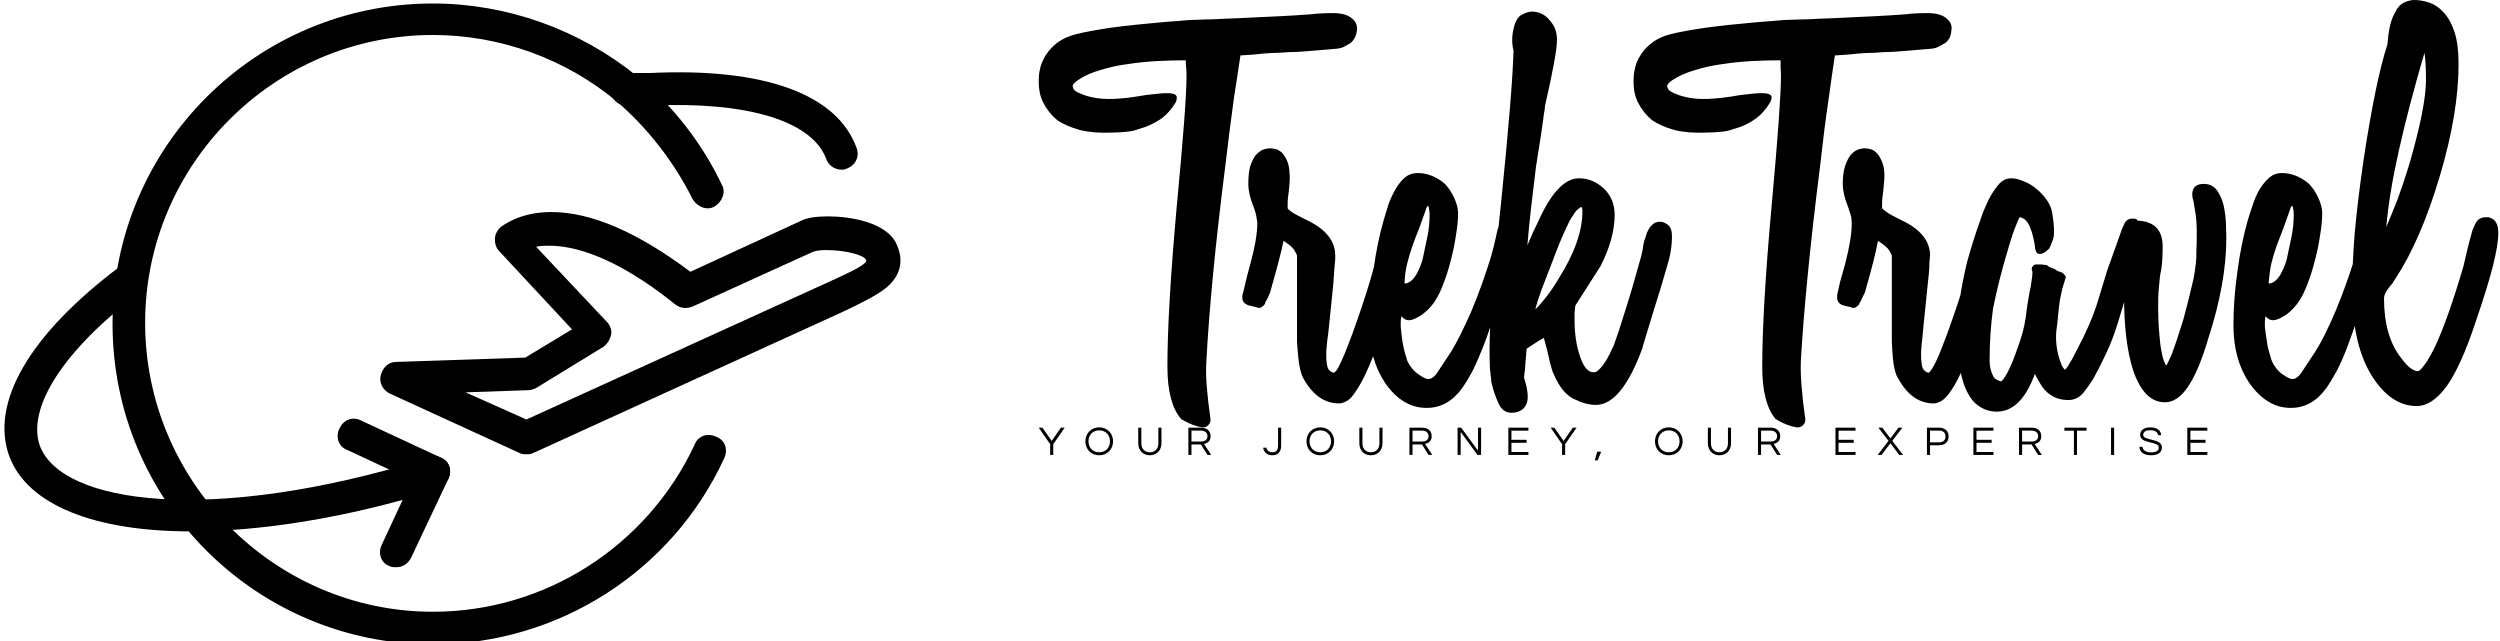 <svg data-v-423bf9ae="" xmlns="http://www.w3.org/2000/svg" viewBox="0 0 351 90" class="iconLeftSlogan"><!----><!----><!----><g data-v-423bf9ae="" id="022fc163-6445-4020-b4e0-0b1261933f39" fill="black" transform="matrix(5.259,0,0,5.259,145.656,1.84)"><path d="M7.90 0L7.90 0L7.90 0Q8.26 0 8.43 0.17L8.43 0.17L8.43 0.17Q8.55 0.29 8.53 0.46L8.53 0.46L8.53 0.46Q8.51 0.60 8.46 0.68L8.46 0.68L8.46 0.68Q8.41 0.76 8.36 0.80L8.36 0.80L8.36 0.80Q8.29 0.84 8.20 0.89L8.20 0.89L8.20 0.89Q8.11 0.94 7.99 0.95L7.99 0.95L7.99 0.95Q7.63 0.98 7.41 1.00L7.41 1.00L7.41 1.00Q7.18 1.02 7.03 1.03L7.03 1.03L7.03 1.03Q6.87 1.04 6.74 1.04L6.74 1.04L6.74 1.04Q6.61 1.05 6.44 1.06L6.44 1.06L6.44 1.06Q6.27 1.06 6.03 1.08L6.03 1.08L6.03 1.08Q5.80 1.11 5.42 1.13L5.42 1.13L5.42 1.13Q5.35 1.58 5.24 2.31L5.24 2.31L5.24 2.31Q5.14 3.04 5.01 4.12L5.01 4.12L5.01 4.12Q4.62 7.21 4.51 9.30L4.51 9.30L4.51 9.30Q4.49 9.58 4.52 9.96L4.52 9.96L4.52 9.96Q4.55 10.35 4.62 10.84L4.62 10.84L4.62 10.84Q4.63 10.93 4.56 11.00L4.56 11.00L4.56 11.00Q4.51 11.06 4.42 11.06L4.42 11.06L4.40 11.06L4.40 11.06Q4.16 11.02 3.91 10.88L3.91 10.88L3.91 10.88Q3.88 10.86 3.87 10.86L3.87 10.86L3.87 10.86Q3.86 10.85 3.84 10.84L3.84 10.84L3.84 10.84Q3.47 10.42 3.47 9.44L3.47 9.44L3.47 9.44Q3.47 7.92 3.72 5.15L3.72 5.15L3.72 5.15Q3.98 2.42 3.98 1.68L3.98 1.68L3.98 1.68Q3.98 1.57 3.97 1.46L3.97 1.46L3.97 1.46Q3.96 1.36 3.96 1.26L3.96 1.26L3.96 1.26Q3.60 1.26 3.21 1.28L3.21 1.28L3.21 1.28Q2.81 1.30 2.42 1.36L2.42 1.36L2.42 1.36Q2.03 1.41 1.68 1.52L1.68 1.52L1.68 1.52Q1.33 1.62 1.08 1.79L1.08 1.79L1.08 1.79Q0.94 1.89 0.94 1.95L0.94 1.95L0.94 1.95Q0.94 1.97 0.97 2.03L0.97 2.03L0.97 2.03Q0.99 2.09 1.18 2.16L1.18 2.16L1.18 2.16Q1.33 2.23 1.59 2.27L1.59 2.27L1.59 2.27Q1.85 2.31 2.20 2.28L2.20 2.28L2.20 2.28Q2.37 2.27 2.63 2.23L2.63 2.23L2.63 2.23Q2.90 2.18 3.14 2.16L3.14 2.16L3.14 2.16Q3.37 2.13 3.55 2.14L3.55 2.14L3.55 2.14Q3.72 2.16 3.72 2.25L3.72 2.25L3.72 2.25Q3.72 2.31 3.70 2.37L3.70 2.37L3.70 2.37Q3.53 2.65 3.33 2.80L3.33 2.80L3.33 2.80Q3.12 2.95 2.88 3.04L2.88 3.04L2.88 3.04Q2.73 3.09 2.56 3.14L2.56 3.14L2.56 3.14Q2.39 3.18 1.99 3.19L1.99 3.19L1.99 3.19Q1.48 3.21 1.13 3.12L1.13 3.12L1.13 3.12Q0.77 3.02 0.53 2.86L0.53 2.86L0.53 2.86Q0.29 2.66 0.15 2.38L0.15 2.38L0.15 2.38Q0.01 2.10 0.04 1.69L0.04 1.69L0.04 1.69Q0.04 1.60 0.08 1.44L0.08 1.44L0.08 1.44Q0.13 1.27 0.23 1.11L0.23 1.11L0.23 1.11Q0.34 0.94 0.53 0.79L0.53 0.79L0.53 0.79Q0.73 0.64 1.04 0.56L1.04 0.56L1.04 0.56Q1.36 0.48 1.96 0.39L1.96 0.39L1.96 0.39Q2.56 0.31 3.36 0.24L3.36 0.24L3.36 0.24Q3.63 0.22 3.76 0.21L3.76 0.21L3.76 0.21Q3.89 0.20 3.99 0.19L3.99 0.19L3.99 0.19Q4.09 0.18 4.19 0.18L4.19 0.18L4.19 0.18Q4.28 0.18 4.47 0.17L4.47 0.17L4.47 0.17Q4.66 0.17 5.00 0.15L5.00 0.15L5.00 0.15Q5.33 0.14 5.89 0.11L5.89 0.11L5.89 0.11Q6.58 0.08 6.88 0.06L6.88 0.06L6.88 0.06Q7.18 0.04 7.32 0.03L7.32 0.03L7.32 0.03Q7.46 0.01 7.55 0.01L7.55 0.01L7.55 0.01Q7.63 0 7.90 0ZM9.55 5.53L9.55 5.53L9.55 5.53Q9.60 5.53 9.74 5.59L9.74 5.59L9.74 5.59Q9.87 5.66 9.87 5.95L9.87 5.95L9.87 5.95Q9.87 6.44 9.28 8.29L9.28 8.29L9.28 8.29Q9.04 8.99 8.86 9.41L8.86 9.41L8.86 9.41Q8.68 9.83 8.53 10.05L8.53 10.05L8.53 10.05Q8.39 10.28 8.27 10.35L8.27 10.35L8.27 10.35Q8.15 10.42 8.05 10.42L8.05 10.42L8.05 10.42Q7.48 10.42 7.11 9.77L7.11 9.77L7.11 9.77Q7.06 9.70 7.01 9.49L7.01 9.49L7.01 9.49Q6.96 9.28 6.93 8.76L6.93 8.76L6.93 7.69L6.93 6.48L6.93 6.48Q6.93 6.45 6.87 6.35L6.87 6.35L6.87 6.35Q6.82 6.24 6.57 6.08L6.57 6.08L6.57 6.08Q6.48 6.52 6.23 7.39L6.23 7.39L6.23 7.39Q6.23 7.43 6.15 7.60L6.15 7.60L6.15 7.60Q6.12 7.66 6.10 7.69L6.10 7.69L6.10 7.69Q6.09 7.71 6.08 7.73L6.08 7.73L6.08 7.73Q6.08 7.78 6.01 7.83L6.01 7.83L6.01 7.83Q5.94 7.90 5.84 7.85L5.84 7.85L5.63 7.80L5.63 7.80Q5.47 7.74 5.47 7.60L5.47 7.60L5.47 7.60Q5.47 7.59 5.47 7.55L5.47 7.55L5.47 7.55Q5.47 7.52 5.50 7.43L5.50 7.43L5.50 7.43Q5.52 7.34 5.56 7.17L5.56 7.17L5.56 7.17Q5.60 7 5.68 6.71L5.68 6.71L5.68 6.71Q5.87 6.02 5.87 5.60L5.87 5.60L5.87 5.60Q5.87 5.57 5.85 5.47L5.85 5.47L5.85 5.47Q5.84 5.36 5.77 5.17L5.77 5.17L5.77 5.17Q5.63 4.83 5.63 4.56L5.63 4.56L5.63 4.56Q5.63 4.27 5.68 4.09L5.68 4.09L5.68 4.09Q5.74 3.91 5.82 3.80L5.82 3.80L5.82 3.80Q5.91 3.70 6.01 3.65L6.01 3.65L6.01 3.65Q6.12 3.61 6.22 3.61L6.22 3.61L6.22 3.61Q6.27 3.61 6.36 3.63L6.36 3.63L6.36 3.63Q6.44 3.65 6.52 3.72L6.52 3.72L6.52 3.72Q6.59 3.79 6.66 3.93L6.66 3.93L6.66 3.93Q6.72 4.06 6.73 4.27L6.73 4.27L6.73 4.27Q6.75 4.41 6.71 4.76L6.71 4.76L6.71 4.76Q6.68 4.96 6.68 5.05L6.68 5.05L6.68 5.05Q6.68 5.15 6.68 5.21L6.68 5.21L6.68 5.21Q6.69 5.24 6.79 5.31L6.79 5.31L6.79 5.31Q6.89 5.38 7.20 5.53L7.20 5.53L7.20 5.53Q7.95 5.89 7.95 6.47L7.95 6.47L7.95 6.47Q7.95 6.50 7.95 6.57L7.95 6.57L7.95 6.57Q7.94 6.65 7.93 6.80L7.93 6.80L7.93 6.80Q7.92 6.96 7.90 7.22L7.90 7.22L7.90 7.22Q7.87 7.49 7.83 7.91L7.83 7.91L7.83 7.91Q7.80 8.20 7.78 8.40L7.78 8.40L7.78 8.40Q7.76 8.60 7.74 8.72L7.74 8.72L7.74 8.72Q7.73 8.85 7.72 8.93L7.72 8.93L7.72 8.93Q7.71 9.02 7.71 9.10L7.71 9.10L7.71 9.10Q7.71 9.44 7.78 9.52L7.78 9.52L7.78 9.52Q7.85 9.60 7.92 9.60L7.92 9.60L7.92 9.60Q7.94 9.59 7.99 9.53L7.99 9.53L7.99 9.53Q8.04 9.46 8.11 9.30L8.11 9.30L8.11 9.30Q8.19 9.14 8.29 8.87L8.29 8.87L8.29 8.87Q8.40 8.60 8.55 8.16L8.55 8.16L8.55 8.16Q9.03 6.79 9.14 6.05L9.14 6.05L9.14 6.05Q9.18 5.73 9.31 5.63L9.31 5.63L9.31 5.63Q9.44 5.53 9.55 5.53ZM12.59 5.49L12.59 5.49L12.59 5.49Q12.77 5.49 12.75 5.59L12.75 5.59L12.75 5.59Q12.74 5.70 12.74 5.87L12.74 5.87L12.74 5.87Q12.74 5.89 12.73 5.96L12.73 5.96L12.73 5.96Q12.73 6.02 12.70 6.13L12.70 6.13L12.70 6.13Q12.67 6.24 12.63 6.44L12.63 6.44L12.63 6.44Q12.59 6.64 12.50 6.93L12.50 6.93L12.50 6.93Q12.24 8.01 11.93 8.83L11.93 8.83L11.93 8.83Q11.77 9.24 11.63 9.53L11.63 9.53L11.63 9.53Q11.48 9.81 11.34 10.01L11.34 10.01L11.34 10.01Q10.96 10.54 10.39 10.54L10.39 10.54L10.39 10.54Q9.74 10.54 9.28 9.87L9.28 9.87L9.28 9.87Q8.86 9.24 8.86 8.34L8.86 8.34L8.86 8.34Q8.86 7.62 8.97 6.87L8.97 6.87L8.97 6.87Q9.07 6.13 9.24 5.54L9.24 5.54L9.24 5.54Q9.30 5.33 9.37 5.11L9.37 5.11L9.37 5.11Q9.45 4.89 9.56 4.70L9.56 4.70L9.56 4.70Q9.67 4.51 9.81 4.39L9.81 4.39L9.81 4.39Q9.95 4.27 10.15 4.27L10.15 4.27L10.15 4.27Q10.54 4.27 10.88 4.56L10.88 4.56L10.88 4.56Q11.03 4.72 11.13 4.94L11.13 4.94L11.13 4.94Q11.23 5.17 11.23 5.33L11.23 5.33L11.23 5.33Q11.23 5.61 11.17 5.95L11.17 5.95L11.17 5.95Q11.12 6.29 11.03 6.62L11.03 6.62L11.03 6.62Q10.95 6.94 10.84 7.22L10.84 7.22L10.84 7.22Q10.74 7.49 10.63 7.66L10.63 7.66L10.63 7.66Q10.56 7.78 10.43 7.91L10.43 7.91L10.43 7.91Q10.30 8.04 10.17 8.11L10.17 8.11L10.17 8.11Q10.04 8.19 9.92 8.20L9.92 8.20L9.92 8.20Q9.80 8.20 9.72 8.09L9.72 8.09L9.72 8.09Q9.69 8.20 9.70 8.39L9.70 8.39L9.70 8.39Q9.72 8.57 9.74 8.74L9.74 8.74L9.74 8.74Q9.77 8.92 9.81 9.07L9.81 9.07L9.81 9.07Q9.86 9.23 9.88 9.30L9.88 9.30L9.88 9.30Q10.00 9.53 10.18 9.65L10.18 9.65L10.18 9.65Q10.36 9.77 10.43 9.77L10.43 9.77L10.43 9.77Q10.57 9.77 10.70 9.56L10.70 9.56L10.70 9.56Q10.84 9.35 11.05 9.03L11.05 9.03L11.05 9.03Q11.28 8.65 11.58 7.97L11.58 7.97L11.58 7.97Q11.87 7.28 12.11 6.50L12.11 6.50L12.11 6.50Q12.15 6.34 12.19 6.20L12.19 6.20L12.19 6.20Q12.22 6.05 12.26 5.89L12.26 5.89L12.26 5.89Q12.33 5.49 12.59 5.49ZM10.39 5.19L10.39 5.19L10.39 5.19Q10.28 5.50 10.19 5.75L10.19 5.75L10.19 5.75Q10.09 5.99 10.01 6.22L10.01 6.22L10.01 6.22Q9.93 6.45 9.87 6.69L9.87 6.69L9.87 6.69Q9.81 6.93 9.80 7.22L9.80 7.22L9.80 7.22Q9.98 7.21 10.12 6.97L10.12 6.97L10.12 6.97Q10.25 6.73 10.29 6.54L10.29 6.54L10.29 6.54Q10.35 6.26 10.41 5.97L10.41 5.97L10.41 5.97Q10.47 5.68 10.47 5.38L10.47 5.38L10.47 5.38Q10.47 5.31 10.45 5.20L10.45 5.20L10.45 5.20Q10.43 5.10 10.39 5.19ZM16.62 5.57L16.62 5.57L16.62 5.57Q16.73 5.57 16.84 5.66L16.84 5.66L16.84 5.66Q16.94 5.74 16.94 5.95L16.94 5.95L16.94 5.95Q16.94 6.36 16.80 6.79L16.80 6.79L16.80 6.79Q16.65 7.32 16.48 7.85L16.48 7.85L16.48 7.85Q16.32 8.37 16.16 8.90L16.16 8.90L16.16 8.92L16.16 8.92Q15.60 10.46 14.91 10.46L14.91 10.46L14.91 10.46Q14.64 10.46 14.32 10.30L14.32 10.30L14.32 10.30Q14 10.15 13.78 9.63L13.78 9.63L13.78 9.63Q13.78 9.62 13.76 9.59L13.76 9.59L13.76 9.59Q13.75 9.56 13.72 9.46L13.72 9.46L13.72 9.46Q13.69 9.37 13.65 9.18L13.65 9.18L13.65 9.18Q13.61 8.99 13.52 8.67L13.52 8.67L13.52 8.67Q13.37 8.75 13.06 8.96L13.06 8.96L13.06 8.96Q13.05 9.11 13.03 9.31L13.03 9.31L13.03 9.31Q13.02 9.51 12.99 9.73L12.99 9.73L12.99 9.73Q13.09 10.04 13.09 10.25L13.09 10.25L13.09 10.25Q13.09 10.44 12.97 10.56L12.97 10.56L12.97 10.56Q12.85 10.67 12.66 10.67L12.66 10.67L12.66 10.67Q12.42 10.67 12.31 10.42L12.31 10.42L12.31 10.42Q12.19 10.16 12.12 9.86L12.12 9.86L12.12 9.86Q12.10 9.69 12.08 9.48L12.08 9.48L12.08 9.48Q12.07 9.27 12.07 8.99L12.07 8.99L12.07 8.99Q12.07 8.48 12.14 7.50L12.14 7.50L12.14 7.50Q12.22 6.51 12.38 5.04L12.38 5.04L12.38 5.04Q12.68 2.09 12.71 1.01L12.71 1.01L12.71 1.01Q12.64 0.71 12.71 0.43L12.71 0.43L12.71 0.42L12.71 0.42Q12.78 0.11 12.94 0.04L12.94 0.04L12.94 0.04Q13.09-0.04 13.20-0.04L13.20-0.04L13.20-0.04Q13.50-0.04 13.69 0.21L13.69 0.21L13.69 0.21Q13.87 0.41 13.87 0.71L13.87 0.71L13.87 0.71Q13.87 0.91 13.79 1.34L13.79 1.34L13.79 1.34Q13.71 1.78 13.55 2.48L13.55 2.48L13.55 2.48Q13.55 2.51 13.54 2.59L13.54 2.59L13.54 2.59Q13.52 2.67 13.50 2.86L13.50 2.86L13.50 2.86Q13.47 3.04 13.43 3.34L13.43 3.34L13.43 3.34Q13.38 3.64 13.31 4.10L13.31 4.10L13.31 4.10Q13.24 4.68 13.18 5.19L13.18 5.19L13.18 5.19Q13.12 5.71 13.08 6.20L13.08 6.20L13.08 6.20Q13.15 6.03 13.24 5.83L13.24 5.83L13.24 5.83Q13.34 5.63 13.45 5.39L13.45 5.39L13.45 5.39Q13.93 4.41 14.46 4.41L14.46 4.41L14.46 4.41Q14.83 4.41 15.13 4.69L15.13 4.69L15.13 4.69Q15.41 4.97 15.41 5.38L15.41 5.38L15.41 5.38Q15.41 6.03 15.02 6.78L15.02 6.78L15.01 6.79L14.36 7.81L14.36 7.81Q14.35 7.88 14.34 7.99L14.34 7.99L14.34 7.99Q14.34 8.09 14.34 8.20L14.34 8.20L14.34 8.20Q14.34 8.75 14.49 9.18L14.49 9.18L14.49 9.18Q14.63 9.59 14.85 9.59L14.85 9.59L14.85 9.59Q14.87 9.59 14.91 9.58L14.91 9.58L14.91 9.58Q14.95 9.56 15.02 9.49L15.02 9.49L15.02 9.49Q15.09 9.42 15.18 9.28L15.18 9.28L15.18 9.28Q15.27 9.13 15.39 8.86L15.39 8.86L15.39 8.86Q15.51 8.54 15.69 7.95L15.69 7.95L15.69 7.95Q15.88 7.36 16.11 6.52L16.11 6.52L16.11 6.52Q16.14 6.41 16.16 6.30L16.16 6.30L16.16 6.30Q16.17 6.19 16.20 6.08L16.20 6.08L16.21 6.05L16.21 6.05Q16.23 6.01 16.25 5.93L16.25 5.93L16.25 5.93Q16.27 5.85 16.32 5.77L16.32 5.77L16.32 5.77Q16.37 5.68 16.44 5.63L16.44 5.63L16.44 5.63Q16.51 5.57 16.62 5.57ZM13.92 7.08L13.92 7.08L13.92 7.08Q14.55 6.08 14.55 5.29L14.55 5.29L14.55 5.29Q14.55 5.24 14.54 5.21L14.54 5.21L14.54 5.21Q14.53 5.19 14.53 5.18L14.53 5.18L14.52 5.18L14.52 5.18Q14.49 5.18 14.41 5.25L14.41 5.25L14.41 5.25Q14.34 5.32 14.21 5.54L14.21 5.54L14.21 5.54Q14.15 5.66 14.04 5.90L14.04 5.90L14.04 5.90Q13.93 6.15 13.78 6.55L13.78 6.55L13.78 6.55Q13.58 7.06 13.46 7.38L13.46 7.38L13.46 7.38Q13.34 7.71 13.29 7.91L13.29 7.91L13.29 7.91Q13.40 7.81 13.55 7.62L13.55 7.62L13.55 7.62Q13.71 7.43 13.92 7.08ZM23.77 0L23.77 0L23.77 0Q24.14 0 24.30 0.17L24.30 0.17L24.30 0.17Q24.43 0.29 24.40 0.46L24.40 0.46L24.40 0.46Q24.39 0.60 24.34 0.68L24.34 0.68L24.34 0.68Q24.29 0.76 24.23 0.80L24.23 0.80L24.23 0.80Q24.16 0.84 24.07 0.89L24.07 0.89L24.07 0.89Q23.98 0.94 23.87 0.95L23.87 0.95L23.87 0.95Q23.51 0.98 23.28 1.00L23.28 1.00L23.28 1.00Q23.06 1.02 22.90 1.03L22.90 1.03L22.90 1.03Q22.75 1.04 22.62 1.04L22.62 1.04L22.62 1.04Q22.48 1.05 22.32 1.06L22.32 1.06L22.32 1.06Q22.15 1.06 21.91 1.08L21.91 1.08L21.91 1.08Q21.67 1.11 21.29 1.13L21.29 1.13L21.29 1.13Q21.22 1.58 21.12 2.31L21.12 2.31L21.12 2.31Q21.01 3.04 20.89 4.12L20.89 4.12L20.89 4.12Q20.50 7.21 20.38 9.30L20.38 9.30L20.38 9.30Q20.37 9.58 20.40 9.96L20.40 9.96L20.40 9.96Q20.43 10.35 20.50 10.84L20.50 10.84L20.50 10.84Q20.51 10.93 20.44 11.00L20.44 11.00L20.44 11.00Q20.38 11.06 20.30 11.06L20.30 11.06L20.27 11.06L20.27 11.06Q20.03 11.02 19.78 10.88L19.78 10.88L19.78 10.88Q19.75 10.86 19.75 10.86L19.75 10.86L19.75 10.86Q19.74 10.85 19.71 10.84L19.71 10.84L19.71 10.84Q19.35 10.42 19.35 9.44L19.35 9.44L19.35 9.44Q19.35 7.92 19.60 5.15L19.60 5.15L19.60 5.15Q19.85 2.42 19.85 1.68L19.85 1.68L19.85 1.68Q19.85 1.57 19.84 1.46L19.84 1.46L19.84 1.46Q19.84 1.36 19.84 1.26L19.84 1.26L19.84 1.26Q19.47 1.26 19.08 1.28L19.08 1.28L19.08 1.28Q18.69 1.30 18.30 1.36L18.30 1.36L18.30 1.36Q17.91 1.41 17.56 1.52L17.56 1.52L17.56 1.52Q17.21 1.62 16.95 1.79L16.95 1.79L16.95 1.79Q16.81 1.89 16.81 1.95L16.81 1.95L16.81 1.95Q16.81 1.97 16.84 2.03L16.84 2.03L16.84 2.03Q16.87 2.09 17.05 2.16L17.05 2.16L17.05 2.16Q17.21 2.23 17.46 2.27L17.46 2.27L17.46 2.27Q17.72 2.31 18.07 2.28L18.07 2.28L18.07 2.28Q18.24 2.27 18.51 2.23L18.51 2.23L18.51 2.23Q18.77 2.18 19.01 2.16L19.01 2.16L19.01 2.16Q19.25 2.13 19.43 2.14L19.43 2.14L19.43 2.14Q19.60 2.16 19.60 2.25L19.60 2.25L19.60 2.25Q19.60 2.31 19.57 2.37L19.57 2.37L19.57 2.37Q19.40 2.65 19.20 2.80L19.20 2.80L19.20 2.80Q19.00 2.95 18.76 3.04L18.76 3.04L18.76 3.04Q18.61 3.09 18.44 3.14L18.44 3.14L18.44 3.14Q18.27 3.18 17.86 3.19L17.86 3.19L17.86 3.19Q17.36 3.21 17.00 3.12L17.00 3.12L17.00 3.12Q16.65 3.02 16.41 2.86L16.41 2.86L16.41 2.86Q16.17 2.66 16.03 2.38L16.03 2.38L16.03 2.38Q15.89 2.10 15.92 1.69L15.92 1.69L15.92 1.69Q15.92 1.60 15.96 1.44L15.96 1.44L15.96 1.44Q16.00 1.27 16.11 1.11L16.11 1.11L16.11 1.11Q16.21 0.94 16.41 0.79L16.41 0.79L16.41 0.79Q16.60 0.64 16.91 0.56L16.91 0.56L16.91 0.56Q17.23 0.48 17.84 0.39L17.84 0.39L17.84 0.39Q18.44 0.31 19.24 0.24L19.24 0.24L19.24 0.24Q19.50 0.22 19.63 0.21L19.63 0.21L19.63 0.21Q19.77 0.20 19.87 0.19L19.87 0.19L19.87 0.19Q19.96 0.18 20.06 0.18L20.06 0.18L20.06 0.18Q20.16 0.18 20.35 0.17L20.35 0.17L20.35 0.17Q20.54 0.17 20.87 0.15L20.87 0.15L20.87 0.15Q21.21 0.14 21.77 0.11L21.77 0.11L21.77 0.11Q22.46 0.08 22.76 0.06L22.76 0.06L22.76 0.06Q23.06 0.04 23.20 0.03L23.20 0.03L23.20 0.03Q23.34 0.01 23.42 0.01L23.42 0.01L23.42 0.01Q23.51 0 23.77 0ZM25.42 5.53L25.42 5.53L25.42 5.53Q25.48 5.53 25.61 5.59L25.61 5.59L25.61 5.59Q25.75 5.66 25.75 5.95L25.75 5.95L25.75 5.95Q25.75 6.44 25.16 8.29L25.16 8.29L25.16 8.29Q24.92 8.99 24.74 9.41L24.74 9.41L24.74 9.41Q24.56 9.83 24.41 10.05L24.41 10.05L24.41 10.05Q24.26 10.28 24.14 10.35L24.14 10.35L24.14 10.35Q24.02 10.42 23.93 10.42L23.93 10.42L23.93 10.42Q23.35 10.42 22.99 9.77L22.99 9.77L22.99 9.77Q22.93 9.70 22.88 9.49L22.88 9.49L22.88 9.49Q22.83 9.28 22.81 8.76L22.81 8.76L22.81 7.69L22.81 6.48L22.81 6.48Q22.81 6.45 22.75 6.35L22.75 6.35L22.75 6.35Q22.69 6.24 22.44 6.08L22.44 6.08L22.44 6.08Q22.36 6.52 22.11 7.39L22.11 7.39L22.11 7.39Q22.11 7.43 22.02 7.60L22.02 7.60L22.02 7.60Q21.99 7.66 21.98 7.69L21.98 7.69L21.98 7.69Q21.97 7.71 21.95 7.73L21.95 7.73L21.95 7.73Q21.95 7.78 21.88 7.83L21.88 7.83L21.88 7.83Q21.81 7.90 21.71 7.85L21.71 7.85L21.50 7.80L21.50 7.80Q21.35 7.74 21.35 7.60L21.35 7.60L21.35 7.60Q21.35 7.59 21.35 7.55L21.35 7.55L21.35 7.55Q21.35 7.52 21.37 7.43L21.37 7.43L21.37 7.43Q21.39 7.34 21.43 7.17L21.43 7.17L21.43 7.17Q21.48 7 21.56 6.71L21.56 6.71L21.56 6.71Q21.74 6.02 21.74 5.60L21.74 5.60L21.74 5.60Q21.74 5.57 21.73 5.47L21.73 5.47L21.73 5.47Q21.71 5.36 21.64 5.17L21.64 5.17L21.64 5.17Q21.50 4.83 21.50 4.56L21.50 4.56L21.50 4.56Q21.50 4.27 21.56 4.09L21.56 4.09L21.56 4.09Q21.62 3.91 21.70 3.80L21.70 3.80L21.70 3.80Q21.78 3.70 21.89 3.65L21.89 3.65L21.89 3.65Q21.99 3.61 22.09 3.61L22.09 3.61L22.09 3.61Q22.15 3.61 22.23 3.63L22.23 3.63L22.23 3.63Q22.32 3.65 22.39 3.72L22.39 3.72L22.39 3.72Q22.47 3.79 22.53 3.93L22.53 3.93L22.53 3.93Q22.60 4.06 22.61 4.27L22.61 4.27L22.61 4.27Q22.62 4.41 22.58 4.76L22.58 4.76L22.58 4.76Q22.55 4.96 22.55 5.05L22.55 5.05L22.55 5.05Q22.55 5.15 22.55 5.21L22.55 5.21L22.55 5.21Q22.57 5.24 22.67 5.31L22.67 5.31L22.67 5.31Q22.76 5.38 23.07 5.53L23.07 5.53L23.07 5.53Q23.83 5.89 23.83 6.47L23.83 6.47L23.83 6.47Q23.83 6.50 23.82 6.57L23.82 6.57L23.82 6.57Q23.81 6.65 23.81 6.80L23.81 6.80L23.81 6.80Q23.80 6.96 23.77 7.22L23.77 7.22L23.77 7.22Q23.74 7.49 23.70 7.91L23.70 7.91L23.70 7.91Q23.67 8.20 23.65 8.40L23.65 8.40L23.65 8.40Q23.63 8.60 23.62 8.72L23.62 8.72L23.62 8.72Q23.60 8.85 23.60 8.93L23.60 8.93L23.60 8.93Q23.59 9.02 23.59 9.10L23.59 9.10L23.59 9.10Q23.59 9.44 23.66 9.52L23.66 9.52L23.66 9.52Q23.73 9.60 23.80 9.60L23.80 9.60L23.80 9.60Q23.81 9.59 23.86 9.53L23.86 9.53L23.86 9.53Q23.91 9.46 23.99 9.30L23.99 9.30L23.99 9.30Q24.07 9.14 24.17 8.87L24.17 8.87L24.17 8.87Q24.28 8.60 24.43 8.16L24.43 8.16L24.43 8.16Q24.91 6.79 25.02 6.05L25.02 6.05L25.02 6.05Q25.06 5.73 25.19 5.63L25.19 5.63L25.19 5.63Q25.31 5.53 25.42 5.53ZM29.30 5.49L29.30 5.49L29.30 5.49Q29.37 5.50 29.37 5.56L29.37 5.56L29.37 5.56Q29.36 5.63 29.36 5.92L29.36 5.92L29.36 5.92Q29.36 6.20 29.25 6.78L29.25 6.78L29.25 6.78Q29.13 7.35 28.85 8.25L28.85 8.25L28.85 8.25Q28.70 8.74 28.52 9.11L28.52 9.11L28.52 9.11Q28.34 9.49 28.20 9.74L28.20 9.74L28.20 9.74Q28.08 9.94 27.92 10.14L27.92 10.14L27.92 10.14Q27.76 10.33 27.52 10.33L27.52 10.33L27.52 10.33Q27.08 10.33 26.82 9.97L26.82 9.97L26.82 9.97Q26.78 9.90 26.73 9.82L26.73 9.82L26.73 9.82Q26.68 9.74 26.63 9.63L26.63 9.63L26.63 9.63Q26.26 10.64 25.61 10.64L25.61 10.64L25.61 10.64Q25.28 10.64 25.02 10.40L25.02 10.40L25.02 10.40Q24.51 9.88 24.56 8.23L24.56 8.23L24.56 8.23Q24.57 7.97 24.63 7.61L24.63 7.61L24.63 7.61Q24.68 7.25 24.77 6.85L24.77 6.85L24.77 6.85Q24.82 6.62 24.90 6.36L24.90 6.36L24.90 6.36Q24.98 6.09 25.07 5.82L25.07 5.82L25.07 5.82Q25.16 5.56 25.24 5.33L25.24 5.33L25.24 5.33Q25.33 5.11 25.40 4.97L25.40 4.97L25.40 4.97Q25.49 4.79 25.64 4.60L25.64 4.60L25.64 4.60Q25.79 4.41 26.00 4.41L26.00 4.41L26.00 4.41Q26.15 4.41 26.33 4.49L26.33 4.49L26.33 4.49Q26.52 4.56 26.68 4.70L26.68 4.70L26.68 4.70Q26.84 4.83 26.96 5.01L26.96 5.01L26.96 5.01Q27.08 5.19 27.10 5.39L27.10 5.39L27.10 5.39Q27.17 5.84 27.12 6.02L27.12 6.02L27.12 6.02Q27.06 6.20 27.01 6.29L27.01 6.29L27.01 6.29Q26.98 6.31 26.93 6.36L26.93 6.36L26.93 6.36Q26.88 6.40 26.82 6.42L26.82 6.42L26.82 6.42Q26.75 6.44 26.71 6.42L26.71 6.42L26.71 6.42Q26.66 6.40 26.64 6.30L26.64 6.30L26.64 6.30Q26.60 5.96 26.50 5.72L26.50 5.72L26.50 5.72Q26.40 5.47 26.22 5.45L26.22 5.45L26.22 5.45Q26.18 5.52 26.08 5.78L26.08 5.78L26.08 5.78Q25.98 6.05 25.80 6.69L25.80 6.69L25.80 6.69Q25.62 7.34 25.51 7.90L25.51 7.90L25.51 7.90Q25.42 8.57 25.42 9.28L25.42 9.28L25.42 9.28Q25.42 9.51 25.52 9.70L25.52 9.70L25.52 9.70Q25.55 9.76 25.62 9.79L25.62 9.79L25.62 9.79Q25.69 9.83 25.72 9.83L25.72 9.83L25.72 9.83Q25.77 9.83 25.90 9.59L25.90 9.59L25.90 9.59Q26.03 9.35 26.18 8.90L26.18 8.90L26.18 8.90Q26.33 8.50 26.38 8.15L26.38 8.15L26.38 8.15Q26.42 7.80 26.49 7.43L26.49 7.43L26.49 7.43Q26.52 7.32 26.53 7.22L26.53 7.22L26.53 7.22Q26.54 7.13 26.56 7.01L26.56 7.01L26.56 7.01Q26.57 6.90 26.55 6.86L26.55 6.86L26.55 6.86Q26.53 6.82 26.57 6.76L26.57 6.76L26.57 6.76Q26.61 6.71 26.66 6.71L26.66 6.71L26.66 6.71Q26.71 6.71 26.74 6.71L26.74 6.71L26.74 6.71Q26.77 6.71 26.81 6.71L26.81 6.71L26.81 6.71Q26.85 6.72 26.88 6.72L26.88 6.72L26.88 6.72Q26.94 6.72 26.98 6.75L26.98 6.75L26.98 6.75Q27.02 6.79 27.08 6.80L27.08 6.80L27.08 6.80Q27.13 6.82 27.17 6.84L27.17 6.84L27.17 6.84Q27.20 6.86 27.24 6.89L27.24 6.89L27.24 6.89Q27.30 6.90 27.36 6.93L27.36 6.93L27.36 6.93Q27.40 6.96 27.43 7L27.43 7L27.43 7Q27.47 7.04 27.44 7.10L27.44 7.10L27.44 7.10Q27.40 7.22 27.36 7.36L27.36 7.36L27.36 7.36Q27.33 7.50 27.30 7.64L27.30 7.64L27.30 7.64Q27.27 7.84 27.25 8.06L27.25 8.06L27.25 8.06Q27.23 8.29 27.20 8.50L27.20 8.50L27.20 8.50Q27.17 8.88 27.29 9.25L27.29 9.25L27.29 9.25Q27.34 9.41 27.38 9.46L27.38 9.46L27.38 9.46Q27.41 9.51 27.43 9.52L27.43 9.52L27.43 9.52Q27.44 9.52 27.47 9.48L27.47 9.48L27.47 9.48Q27.50 9.45 27.55 9.36L27.55 9.36L27.55 9.36Q27.61 9.27 27.70 9.09L27.70 9.09L27.70 9.09Q27.79 8.92 27.93 8.64L27.93 8.64L27.93 8.64Q28.21 8.06 28.34 7.59L28.34 7.59L28.34 7.59Q28.48 7.13 28.56 6.87L28.56 6.87L28.91 5.89L28.91 5.89Q28.94 5.78 29.02 5.62L29.02 5.62L29.02 5.62Q29.09 5.46 29.30 5.49ZM31.14 4.56L31.14 4.56L31.14 4.56Q31.36 4.56 31.49 4.73L31.49 4.73L31.49 4.73Q31.61 4.90 31.67 5.14L31.67 5.14L31.67 5.14Q31.72 5.38 31.73 5.62L31.73 5.62L31.73 5.62Q31.74 5.87 31.74 6.01L31.74 6.01L31.74 6.01Q31.74 7.20 31.26 8.68L31.26 8.68L31.26 8.68Q31.00 9.56 30.72 9.97L30.72 9.97L30.72 9.97Q30.44 10.39 30.10 10.39L30.10 10.39L30.10 10.39Q29.54 10.39 29.25 9.53L29.25 9.53L29.25 9.53Q29.01 8.78 29.01 7.56L29.01 7.56L29.01 6.08L29.01 6.08Q28.95 5.85 29.04 5.71L29.04 5.71L29.04 5.70L29.05 5.68L29.05 5.68Q29.08 5.64 29.16 5.59L29.16 5.59L29.16 5.59Q29.23 5.54 29.37 5.54L29.37 5.54L29.37 5.54Q30.04 5.57 30.04 6.23L30.04 6.23L30.04 6.23Q30.04 6.38 30.03 6.58L30.03 6.58L30.03 6.58Q30.02 6.78 29.97 7.01L29.97 7.01L29.97 7.01Q29.95 7.25 29.93 7.43L29.93 7.43L29.93 7.43Q29.92 7.62 29.92 7.77L29.92 7.77L29.92 7.77Q29.92 8.25 29.95 8.55L29.95 8.55L29.95 8.55Q29.97 8.85 30.01 9.03L30.01 9.03L30.01 9.03Q30.04 9.21 30.08 9.30L30.08 9.30L30.08 9.30Q30.11 9.38 30.14 9.41L30.14 9.41L30.14 9.41Q30.18 9.34 30.29 9.09L30.29 9.09L30.29 9.09Q30.39 8.83 30.59 8.19L30.59 8.19L30.59 8.19Q30.76 7.56 30.86 7.11L30.86 7.11L30.86 7.11Q30.95 6.65 30.94 6.38L30.94 6.38L30.94 6.38Q30.97 5.67 30.92 5.36L30.92 5.36L30.92 5.36Q30.87 5.05 30.86 5.01L30.86 5.01L30.86 5.01Q30.83 4.93 30.83 4.84L30.83 4.84L30.83 4.84Q30.83 4.56 31.14 4.56ZM35.66 5.49L35.66 5.49L35.66 5.49Q35.84 5.49 35.83 5.59L35.83 5.59L35.83 5.59Q35.81 5.70 35.81 5.87L35.81 5.87L35.81 5.87Q35.81 5.89 35.80 5.96L35.80 5.96L35.80 5.96Q35.80 6.02 35.77 6.13L35.77 6.13L35.77 6.13Q35.74 6.24 35.70 6.44L35.70 6.44L35.70 6.44Q35.66 6.64 35.57 6.93L35.57 6.93L35.57 6.93Q35.31 8.01 35 8.83L35 8.83L35 8.83Q34.85 9.24 34.70 9.53L34.70 9.53L34.70 9.53Q34.55 9.81 34.41 10.01L34.41 10.01L34.41 10.01Q34.03 10.54 33.46 10.54L33.46 10.54L33.46 10.54Q32.82 10.54 32.35 9.87L32.35 9.87L32.35 9.87Q31.93 9.24 31.93 8.34L31.93 8.34L31.93 8.34Q31.93 7.62 32.04 6.87L32.04 6.87L32.04 6.87Q32.14 6.13 32.31 5.54L32.31 5.54L32.31 5.54Q32.37 5.33 32.45 5.11L32.45 5.11L32.45 5.11Q32.52 4.89 32.63 4.70L32.63 4.70L32.63 4.70Q32.75 4.51 32.89 4.39L32.89 4.39L32.89 4.39Q33.03 4.27 33.22 4.27L33.22 4.27L33.22 4.27Q33.61 4.27 33.95 4.56L33.95 4.56L33.95 4.56Q34.10 4.72 34.20 4.94L34.20 4.94L34.20 4.94Q34.30 5.17 34.30 5.33L34.30 5.33L34.30 5.33Q34.30 5.61 34.24 5.95L34.24 5.95L34.24 5.95Q34.19 6.29 34.10 6.62L34.10 6.62L34.10 6.62Q34.02 6.94 33.91 7.22L33.91 7.22L33.91 7.22Q33.81 7.49 33.70 7.66L33.70 7.66L33.70 7.66Q33.63 7.78 33.50 7.91L33.50 7.91L33.50 7.91Q33.38 8.04 33.24 8.11L33.24 8.11L33.24 8.11Q33.11 8.19 32.99 8.20L32.99 8.20L32.99 8.20Q32.87 8.20 32.79 8.09L32.79 8.09L32.79 8.09Q32.76 8.20 32.77 8.39L32.77 8.39L32.77 8.39Q32.79 8.57 32.82 8.74L32.82 8.74L32.82 8.74Q32.84 8.92 32.89 9.07L32.89 9.07L32.89 9.07Q32.93 9.23 32.96 9.30L32.96 9.30L32.96 9.30Q33.07 9.53 33.25 9.65L33.25 9.65L33.25 9.65Q33.43 9.77 33.50 9.77L33.50 9.77L33.50 9.77Q33.64 9.77 33.77 9.56L33.77 9.56L33.77 9.56Q33.91 9.35 34.12 9.03L34.12 9.03L34.12 9.03Q34.36 8.65 34.65 7.97L34.65 7.97L34.65 7.97Q34.94 7.28 35.18 6.50L35.18 6.50L35.18 6.50Q35.22 6.34 35.26 6.20L35.26 6.20L35.26 6.20Q35.29 6.05 35.34 5.89L35.34 5.89L35.34 5.89Q35.41 5.49 35.66 5.49ZM33.46 5.19L33.46 5.19L33.46 5.19Q33.35 5.50 33.26 5.75L33.26 5.75L33.26 5.75Q33.17 5.99 33.08 6.22L33.08 6.22L33.08 6.22Q33.00 6.45 32.94 6.69L32.94 6.69L32.94 6.69Q32.89 6.93 32.87 7.22L32.87 7.22L32.87 7.22Q33.05 7.21 33.19 6.97L33.19 6.97L33.19 6.97Q33.32 6.73 33.36 6.54L33.36 6.54L33.36 6.54Q33.42 6.26 33.48 5.97L33.48 5.97L33.48 5.97Q33.54 5.68 33.54 5.38L33.54 5.38L33.54 5.38Q33.54 5.31 33.52 5.20L33.52 5.20L33.52 5.20Q33.50 5.10 33.46 5.19ZM38.67 5.45L38.67 5.45L38.67 5.45Q38.68 5.45 38.74 5.45L38.74 5.45L38.74 5.45Q38.79 5.46 38.86 5.50L38.86 5.50L38.86 5.50Q38.92 5.54 38.96 5.63L38.96 5.63L38.96 5.63Q39.00 5.71 39.00 5.87L39.00 5.87L39.00 5.87Q39.00 6.19 38.85 6.78L38.85 6.78L38.85 6.78Q38.70 7.36 38.39 8.26L38.39 8.26L38.39 8.26Q38.01 9.41 37.63 9.95L37.63 9.95L37.63 9.95Q37.24 10.49 36.82 10.49L36.82 10.49L36.82 10.49Q36.16 10.49 35.66 9.74L35.66 9.74L35.66 9.74Q35.10 8.89 35.10 7.39L35.10 7.39L35.10 7.39Q35.10 6.72 35.17 5.84L35.17 5.84L35.17 5.84Q35.25 4.97 35.41 3.88L35.41 3.88L35.41 3.88Q35.73 1.78 36.04 0.84L36.04 0.84L36.04 0.84Q36.08 0.29 36.22 0.03L36.22 0.03L36.22 0.03Q36.33-0.21 36.48-0.28L36.48-0.28L36.48-0.28Q36.64-0.35 36.75-0.35L36.75-0.35L36.75-0.35Q36.95-0.35 37.16-0.28L37.16-0.28L37.16-0.28Q37.37-0.21 37.54-0.02L37.54-0.02L37.54-0.02Q37.72 0.17 37.83 0.50L37.83 0.50L37.83 0.50Q37.94 0.83 37.94 1.36L37.94 1.36L37.94 1.36Q37.94 2.67 37.44 4.35L37.44 4.35L37.44 4.35Q36.93 6.06 36.26 7.08L36.26 7.08L36.26 7.08Q36.23 7.13 36.20 7.17L36.20 7.17L36.20 7.17Q36.18 7.22 36.11 7.29L36.11 7.29L36.11 7.29Q36.01 7.42 35.98 7.49L35.98 7.49L35.98 7.49Q35.95 7.55 35.95 7.62L35.95 7.62L35.95 7.62Q35.95 8.62 36.40 9.20L36.40 9.20L36.40 9.20Q36.58 9.44 36.69 9.50L36.69 9.50L36.69 9.50Q36.79 9.56 36.85 9.56L36.85 9.56L36.85 9.56Q36.90 9.55 36.96 9.48L36.96 9.48L36.96 9.48Q37.02 9.41 37.10 9.29L37.10 9.29L37.10 9.29Q37.18 9.17 37.30 8.93L37.30 8.93L37.30 8.93Q37.65 8.19 38.07 6.76L38.07 6.76L38.07 6.76Q38.12 6.54 38.17 6.33L38.17 6.33L38.17 6.33Q38.22 6.12 38.28 5.91L38.28 5.91L38.28 5.91Q38.30 5.80 38.39 5.62L38.39 5.62L38.39 5.62Q38.47 5.45 38.67 5.45ZM37.03 1.06L37.03 1.06L37.03 1.06Q36.61 2.49 36.35 3.65L36.35 3.65L36.35 3.65Q36.09 4.80 36.01 5.71L36.01 5.71L36.01 5.71Q36.16 5.36 36.32 4.95L36.32 4.95L36.32 4.95Q36.47 4.54 36.62 4.05L36.62 4.05L36.62 4.05Q37.07 2.51 37.07 1.78L37.07 1.78L37.07 1.78Q37.07 1.32 37.03 1.06Z"></path></g><!----><g data-v-423bf9ae="" id="07709e50-a601-4402-9344-5f30bc9671c1" transform="matrix(1.525,0,0,1.525,-15.461,-33.822)" stroke="none" fill="black"><switch><g><path d="M50 81.5c-16.3 0-29.5-13.2-29.5-29.5S33.7 22.5 50 22.5c6.8 0 13.5 2.4 18.8 6.7 3.3 2.7 6 6.2 7.8 10 .4.7 0 1.6-.7 2-.7.4-1.6 0-2-.7-1.7-3.4-4.1-6.5-7-9-4.7-3.9-10.7-6.1-16.9-6.1-14.6 0-26.5 11.9-26.5 26.5S35.4 78.5 50 78.5c10.3 0 19.7-6 24.1-15.4.3-.8 1.2-1.1 2-.7.8.3 1.1 1.2.7 2C72 74.8 61.5 81.5 50 81.5z"></path><path d="M27.7 71.1c-8.8 0-15-2.4-16.7-6.9-1.8-4.9 1.8-11.2 10.2-17.5.7-.5 1.6-.4 2.1.3s.4 1.6-.3 2.1c-7 5.3-10.4 10.6-9.2 14.1 2 5.4 15.8 7.3 35.6 1.2.8-.2 1.6.2 1.9 1 .2.8-.2 1.6-1 1.9-8.4 2.6-16.2 3.8-22.6 3.8zM87.6 37.8c-.6 0-1.2-.4-1.4-1-1.3-3.5-7.3-5.3-16.1-4.9h-2.3c-.8 0-1.5-.7-1.5-1.5s.7-1.5 1.5-1.5H70c10.4-.5 17.2 1.9 19 6.9.3.8-.1 1.6-.9 1.9-.2.1-.3.1-.5.1z"></path><path d="M50 67.1c-.2 0-.4 0-.6-.1l-7.3-3.4c-.8-.3-1.1-1.2-.7-2 .4-.8 1.2-1.1 2-.7l7.3 3.4c.8.3 1.1 1.2.7 2-.3.5-.8.8-1.4.8z"></path><path d="M46.6 74.4c-.2 0-.4 0-.6-.1-.8-.3-1.1-1.2-.7-2l3.4-7.3c.4-.8 1.2-1.1 2-.7.8.3 1.1 1.2.7 2L48 73.5c-.3.6-.8.9-1.4.9z"></path><g><path d="M58.6 64c-.2 0-.4 0-.6-.1l-12-5.5c-.6-.3-1-1-.8-1.7s.7-1.2 1.4-1.2l11.9-.4 4.3-2.6-6.7-7.2c-.3-.3-.4-.7-.4-1.1 0-.4.2-.8.5-1.1.2-.1 1.7-1.4 4.7-1.4 3.7 0 8 1.9 12.8 5.5l10.2-4.7c.6-.3 1.5-.4 2.5-.4 1.9 0 5.4.5 6.3 2.6.4.9.8 2.5-1 4-.9.7-2.3 1.4-4 2.2l-28.5 13c-.2.1-.4.1-.6.1zM53 58.3l5.6 2.5 27.7-12.6c1.5-.7 3.4-1.5 3.6-2 0 0 0-.1-.1-.2-.2-.3-1.7-.8-3.6-.8-.7 0-1.1.1-1.3.2l-11 5c-.5.2-1.1.2-1.6-.2-5.6-4.5-9.4-5.4-11.6-5.4-.4 0-.8 0-1.2.1l6.5 6.9c.3.3.5.8.4 1.2-.1.4-.3.8-.7 1.1l-6.2 3.8c-.2.1-.5.2-.7.2l-5.8.2z"></path></g></g></switch></g><!----><g data-v-423bf9ae="" id="6a05c956-64cb-45a9-85f9-d9ad9971f3e5" fill="black" transform="matrix(0.413,0,0,0.413,145.842,59.134)"><path d="M4.93 7.81L8.81 2.21L7.53 2.21L4.40 6.72L1.26 2.21L-0.01 2.21L3.88 7.81L3.88 11.48L4.93 11.48ZM20.55 2.10C17.74 2.10 15.85 4.21 15.85 6.85C15.85 9.48 17.74 11.59 20.55 11.59C23.37 11.59 25.26 9.48 25.26 6.85C25.26 4.21 23.37 2.10 20.55 2.10ZM20.55 10.57C18.30 10.57 16.90 8.93 16.90 6.85C16.90 4.76 18.30 3.12 20.55 3.12C22.81 3.12 24.21 4.76 24.21 6.85C24.21 8.93 22.81 10.57 20.55 10.57ZM40.66 2.21L40.66 7.52C40.66 9.67 39.23 10.57 37.76 10.57C36.29 10.57 34.87 9.67 34.87 7.52L34.87 2.21L33.82 2.21L33.82 7.49C33.82 9.95 35.45 11.59 37.76 11.59C40.08 11.59 41.71 9.94 41.71 7.49L41.71 2.21ZM51.91 7.92L55.13 7.92L57.37 11.48L58.62 11.48L56.18 7.74C57.22 7.50 58.42 6.90 58.42 5.11C58.42 3.35 57.20 2.21 55.30 2.21L50.86 2.21L50.86 11.48L51.91 11.48ZM51.91 3.21L55.17 3.21C56.49 3.21 57.37 3.93 57.37 5.11C57.37 6.55 56.11 6.93 55.12 6.93L51.91 6.93ZM81.35 2.21L81.35 8.37C81.35 9.32 81.12 10.57 79.44 10.57C78.12 10.57 77.49 9.73 77.38 9.00L76.29 9.00C76.41 10.26 77.38 11.59 79.38 11.59C81.62 11.59 82.40 10.04 82.40 8.41L82.40 2.21ZM95.70 2.10C92.89 2.10 91 4.21 91 6.85C91 9.48 92.89 11.59 95.70 11.59C98.52 11.59 100.41 9.48 100.41 6.85C100.41 4.21 98.52 2.10 95.70 2.10ZM95.70 10.57C93.45 10.57 92.05 8.93 92.05 6.85C92.05 4.76 93.45 3.12 95.70 3.12C97.96 3.12 99.36 4.76 99.36 6.85C99.36 8.93 97.96 10.57 95.70 10.57ZM115.81 2.21L115.81 7.52C115.81 9.67 114.38 10.57 112.91 10.57C111.44 10.57 110.03 9.67 110.03 7.52L110.03 2.21L108.98 2.21L108.98 7.49C108.98 9.95 110.60 11.59 112.91 11.59C115.23 11.59 116.86 9.94 116.86 7.49L116.86 2.21ZM127.06 7.92L130.28 7.92L132.52 11.48L133.77 11.48L131.33 7.74C132.37 7.50 133.57 6.90 133.57 5.11C133.57 3.35 132.36 2.21 130.45 2.21L126.01 2.21L126.01 11.48L127.06 11.48ZM127.06 3.21L130.33 3.21C131.64 3.21 132.52 3.93 132.52 5.11C132.52 6.55 131.26 6.93 130.27 6.93L127.06 6.93ZM149.32 2.21L149.32 10.01L143.60 2.21L142.38 2.21L142.38 11.48L143.43 11.48L143.43 3.65L149.16 11.48L150.37 11.48L150.37 2.21ZM166.46 3.22L166.46 2.21L159.64 2.21L159.64 11.48L166.46 11.48L166.46 10.47L160.69 10.47L160.69 7.35L165.84 7.35L165.84 6.33L160.69 6.33L160.69 3.22ZM178.95 7.81L182.83 2.21L181.55 2.21L178.42 6.72L175.28 2.21L174.01 2.21L177.90 7.81L177.90 11.48L178.95 11.48ZM189.03 13.34L189.98 13.34L191.21 10.36L189.84 10.36ZM214.19 2.10C211.37 2.10 209.48 4.21 209.48 6.85C209.48 9.48 211.37 11.59 214.19 11.59C217 11.59 218.89 9.48 218.89 6.85C218.89 4.21 217 2.10 214.19 2.10ZM214.19 10.57C211.93 10.57 210.53 8.93 210.53 6.85C210.53 4.76 211.93 3.12 214.19 3.12C216.44 3.12 217.84 4.76 217.84 6.85C217.84 8.93 216.44 10.57 214.19 10.57ZM234.29 2.21L234.29 7.52C234.29 9.67 232.86 10.57 231.39 10.57C229.92 10.57 228.51 9.67 228.51 7.52L228.51 2.21L227.46 2.21L227.46 7.49C227.46 9.95 229.08 11.59 231.39 11.59C233.72 11.59 235.34 9.94 235.34 7.49L235.34 2.21ZM245.55 7.92L248.77 7.92L251.01 11.48L252.25 11.48L249.82 7.74C250.85 7.50 252.06 6.90 252.06 5.11C252.06 3.35 250.84 2.21 248.93 2.21L244.50 2.21L244.50 11.48L245.55 11.48ZM245.55 3.21L248.81 3.21C250.12 3.21 251.01 3.93 251.01 5.11C251.01 6.55 249.75 6.93 248.75 6.93L245.55 6.93ZM277.66 3.22L277.66 2.21L270.84 2.21L270.84 11.48L277.66 11.48L277.66 10.47L271.89 10.47L271.89 7.35L277.05 7.35L277.05 6.33L271.89 6.33L271.89 3.22ZM293.59 2.21L292.26 2.21L289.51 5.85L286.76 2.21L285.43 2.21L288.88 6.69L285.18 11.48L286.51 11.48L289.51 7.50L292.52 11.48L293.85 11.48L290.15 6.69ZM302.99 8.18L306.11 8.18C308.08 8.18 309.30 7.03 309.30 5.19C309.30 3.37 308.08 2.21 306.11 2.21L301.94 2.21L301.94 11.48L302.99 11.48ZM306.04 3.21C307.50 3.21 308.25 3.96 308.25 5.19C308.25 6.44 307.50 7.20 306.04 7.20L302.99 7.20L302.99 3.21ZM324.55 3.22L324.55 2.21L317.73 2.21L317.73 11.48L324.55 11.48L324.55 10.47L318.78 10.47L318.78 7.35L323.93 7.35L323.93 6.33L318.78 6.33L318.78 3.22ZM334.29 7.92L337.51 7.92L339.75 11.48L341.00 11.48L338.56 7.74C339.60 7.50 340.80 6.90 340.80 5.11C340.80 3.35 339.58 2.21 337.68 2.21L333.24 2.21L333.24 11.48L334.29 11.48ZM334.29 3.21L337.55 3.21C338.87 3.21 339.75 3.93 339.75 5.11C339.75 6.55 338.49 6.93 337.50 6.93L334.29 6.93ZM356.19 2.21L348.67 2.21L348.67 3.22L351.90 3.22L351.90 11.48L352.95 11.48L352.95 3.22L356.19 3.22ZM365.57 2.21L364.52 2.21L364.52 11.48L365.57 11.48ZM375.45 4.65C375.45 4.03 375.82 3.08 377.92 3.08C379.61 3.08 380.39 3.82 380.51 4.75L381.58 4.75C381.50 3.36 380.38 2.10 377.92 2.10C375.59 2.10 374.43 3.15 374.43 4.66C374.43 7.84 380.77 6.69 380.77 8.96C380.77 10.05 379.79 10.60 378.22 10.60C376.61 10.60 375.31 10.05 375.24 8.71L374.15 8.71C374.29 10.37 375.41 11.59 378.15 11.59C380.44 11.59 381.82 10.64 381.82 8.92C381.82 5.68 375.45 6.80 375.45 4.65ZM397.26 3.22L397.26 2.21L390.45 2.21L390.45 11.48L397.26 11.48L397.26 10.47L391.50 10.47L391.50 7.35L396.65 7.35L396.65 6.33L391.50 6.33L391.50 3.22Z"></path></g></svg>